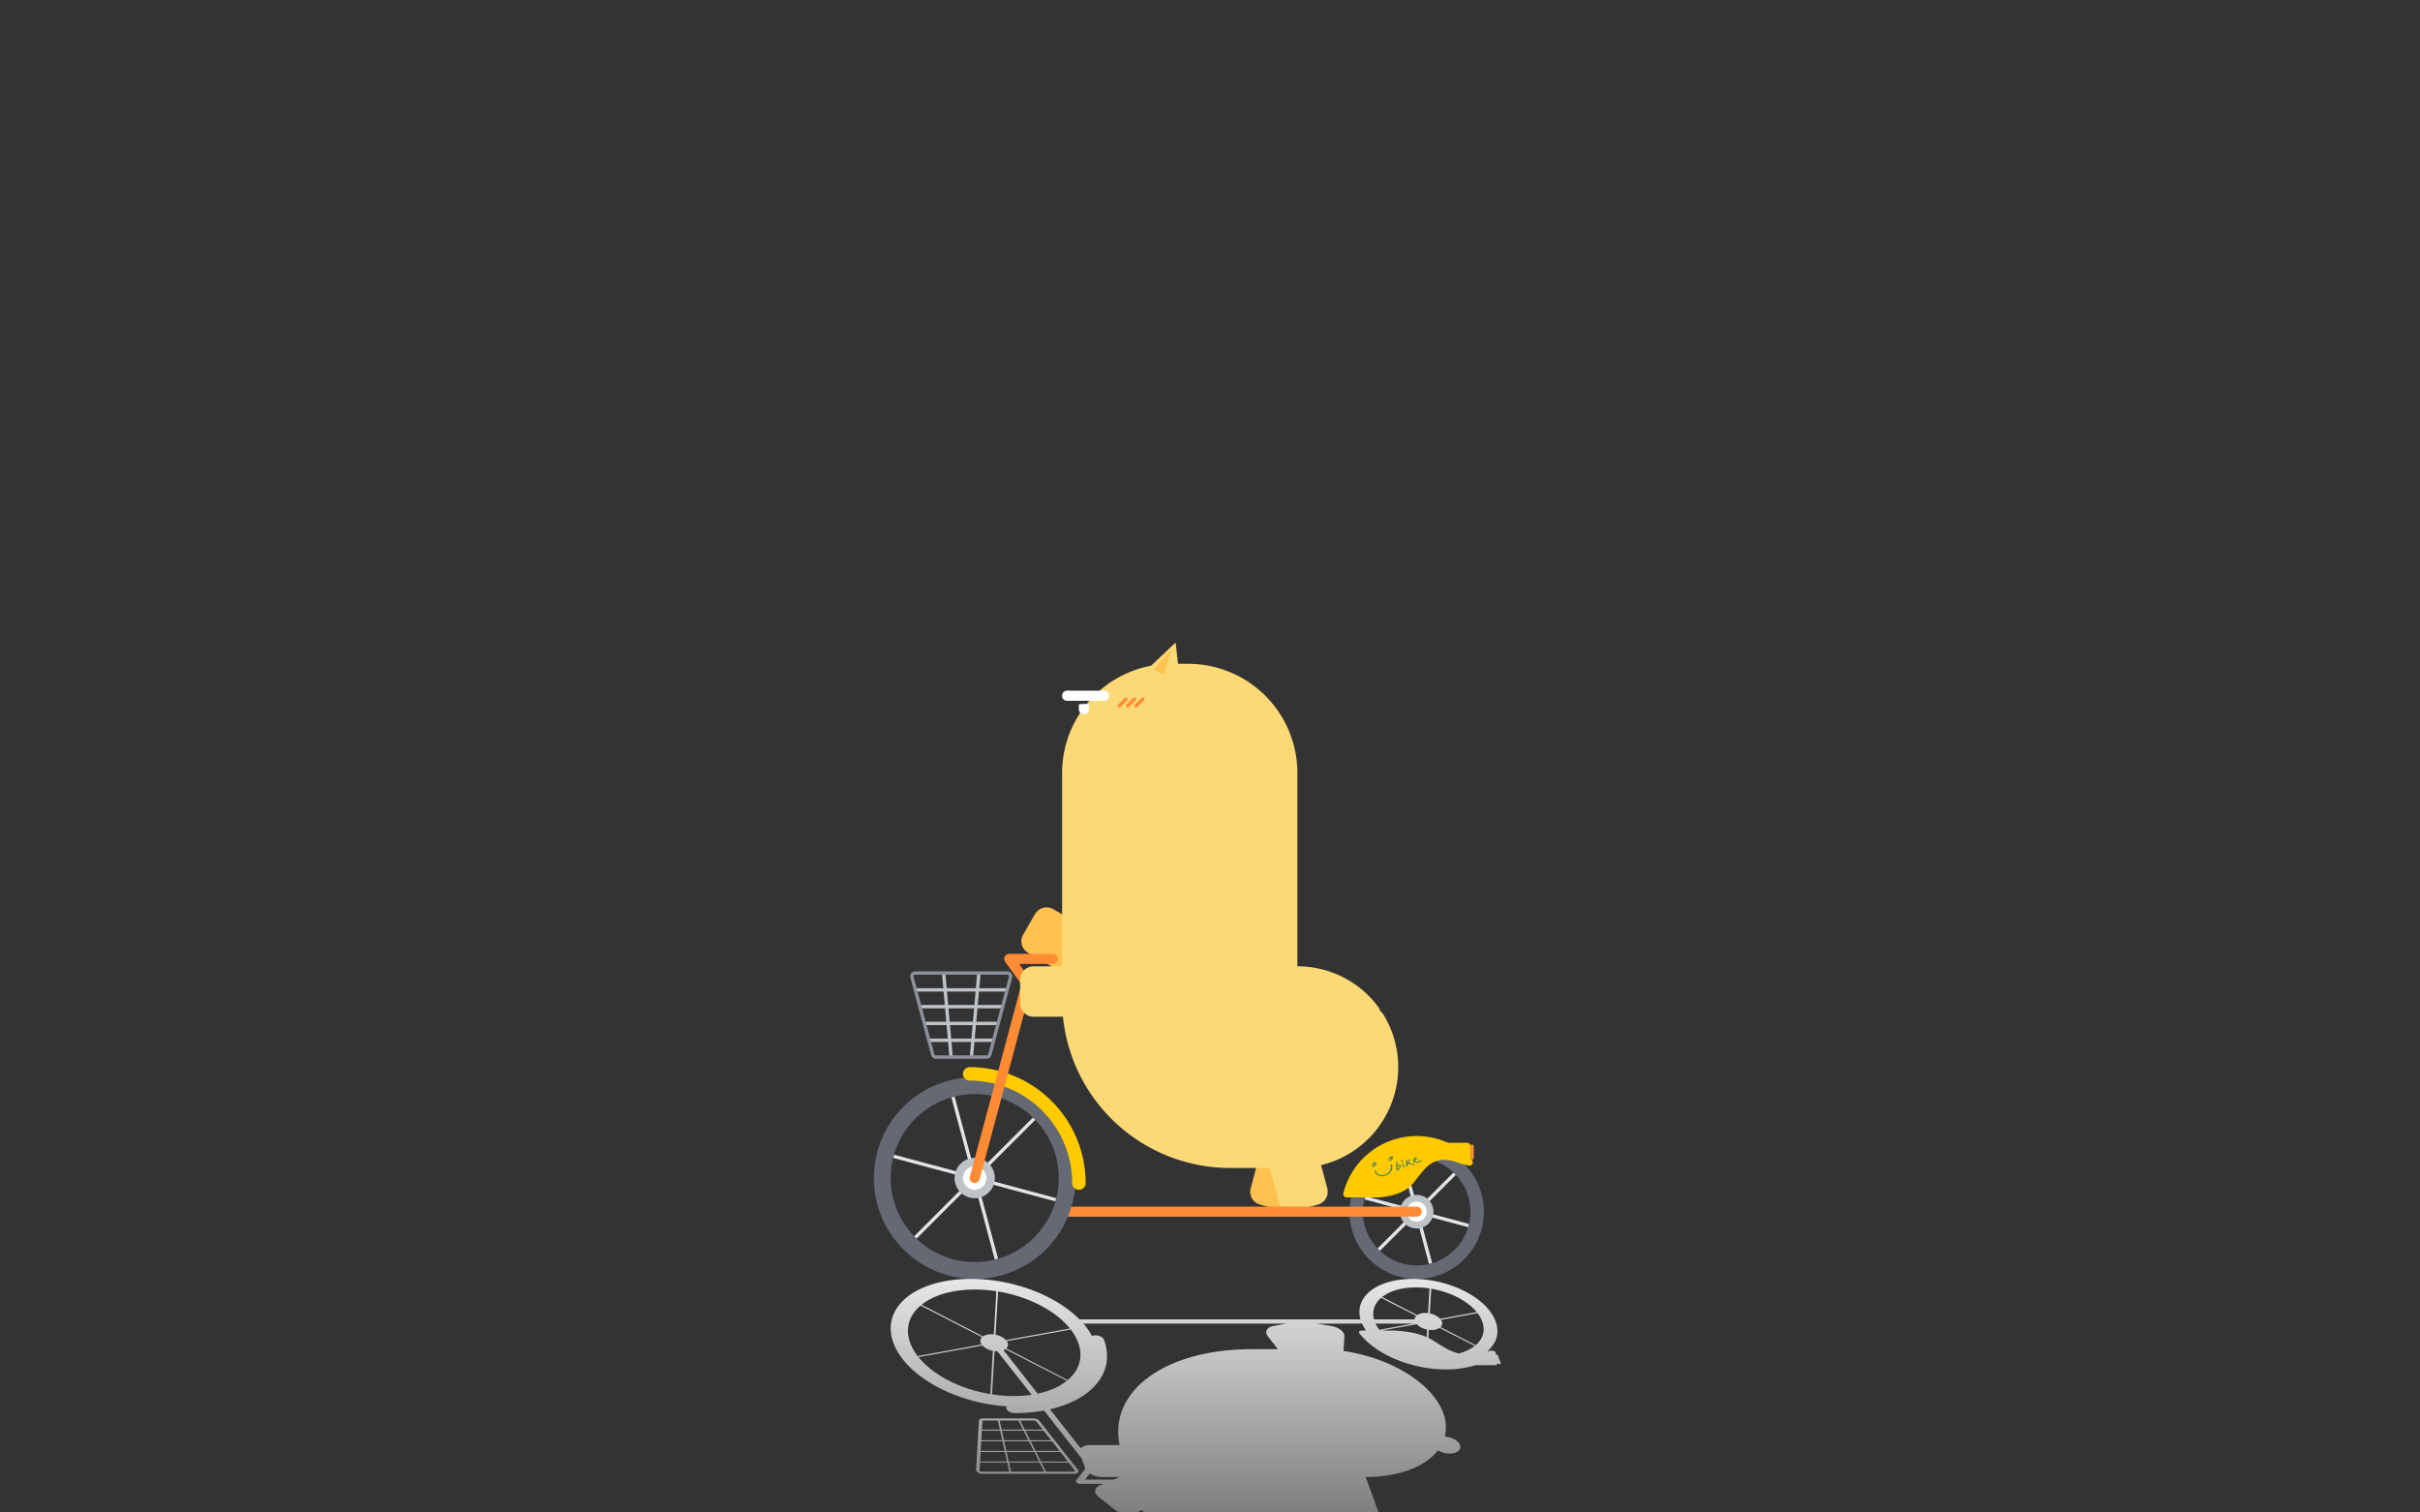 <svg xmlns="http://www.w3.org/2000/svg" xmlns:xlink="http://www.w3.org/1999/xlink" width="1440" height="900" viewBox="0 0 1440 900">
  <rect x="0" y="0" width="1440" height="900" fill="#333333" stroke="none"/>
  <defs>
    <clipPath id="clip-path">
      <path id="Path_47" data-name="Path 47" d="M542,579l13.4,50H588.6L602,579H542Z" fill="none"/>
    </clipPath>
    <linearGradient id="linear-gradient" x1="0.5" x2="0.5" y2="1" gradientUnits="objectBoundingBox">
      <stop offset="0" stop-color="#eceef0"/>
      <stop offset="1" stop-color="#eceef0" stop-opacity="0"/>
    </linearGradient>
    <clipPath id="clip-banner-2">
      <rect width="1440" height="900"/>
    </clipPath>
  </defs>
  <g id="banner-2" clip-path="url(#clip-banner-2)">
    <g id="Group_520" data-name="Group 520">
      <g id="Group_521" data-name="Group 521">
        <g id="Group_519" data-name="Group 519">
          <g id="Group_460" data-name="Group 460">
            <g id="Group_459" data-name="Group 459" clip-path="url(#clip-path)">
              <g id="Group_458" data-name="Group 458">
                <line id="Line_64" data-name="Line 64" x2="13.882" y2="155.62" transform="translate(554.559 501.19)" fill="none" stroke="#bec3c8" stroke-width="2"/>
                <line id="Line_65" data-name="Line 65" x1="13.882" y2="155.62" transform="translate(575.559 501.19)" fill="none" stroke="#bec3c8" stroke-width="2"/>
                <line id="Line_66" data-name="Line 66" x2="103" transform="translate(527 619)" fill="none" stroke="#bec3c8" stroke-width="2"/>
                <line id="Line_67" data-name="Line 67" x2="103" transform="translate(527 609)" fill="none" stroke="#bec3c8" stroke-width="2"/>
                <line id="Line_68" data-name="Line 68" x2="103" transform="translate(527 599)" fill="none" stroke="#bec3c8" stroke-width="2"/>
                <line id="Line_69" data-name="Line 69" x2="103" transform="translate(527 589)" fill="none" stroke="#bec3c8" stroke-width="2"/>
              </g>
            </g>
          </g>
          <g id="Group_461" data-name="Group 461">
            <line id="Line_70" data-name="Line 70" x1="70.711" y2="70.711" transform="translate(544.645 665.645)" fill="none" stroke="#e2e4e8" stroke-miterlimit="10" stroke-width="2"/>
            <line id="Line_71" data-name="Line 71" x1="96.593" y1="25.882" transform="translate(531.704 688.059)" fill="none" stroke="#e2e4e8" stroke-miterlimit="10" stroke-width="2"/>
            <line id="Line_72" data-name="Line 72" x1="25.882" y1="96.593" transform="translate(567.059 652.704)" fill="none" stroke="#e2e4e8" stroke-miterlimit="10" stroke-width="2"/>
          </g>
          <g id="Group_462" data-name="Group 462">
            <line id="Line_73" data-name="Line 73" x1="45.255" y2="45.255" transform="translate(820.373 698.373)" fill="none" stroke="#e2e4e8" stroke-miterlimit="10" stroke-width="2"/>
            <line id="Line_74" data-name="Line 74" x1="61.819" y1="16.564" transform="translate(812.09 712.718)" fill="none" stroke="#e2e4e8" stroke-miterlimit="10" stroke-width="2"/>
            <line id="Line_75" data-name="Line 75" x1="16.564" y1="61.819" transform="translate(834.718 690.09)" fill="none" stroke="#e2e4e8" stroke-miterlimit="10" stroke-width="2"/>
          </g>
          <path id="Path_48" data-name="Path 48" d="M843,681a40,40,0,1,0,40,40A40,40,0,0,0,843,681Zm0,72a32,32,0,1,1,32-32A32,32,0,0,1,843,753Z" fill="#646973"/>
          <circle id="Ellipse_55" data-name="Ellipse 55" cx="10" cy="10" r="10" transform="translate(833 711)" fill="#bec3c8"/>
          <circle id="Ellipse_55-2" data-name="Ellipse 55" cx="6" cy="6" r="6" transform="translate(837 715)" fill="#fff"/>
          <path id="Path_49" data-name="Path 49" d="M840.5,704.5c7-8,11-18,26-13a64,64,0,0,0,7.479,2.063,2,2,0,0,0,1.882-3.3,45,45,0,0,0-76.5,19.748,2.008,2.008,0,0,0,1.947,2.494H819.5S833.5,712.5,840.5,704.5Z" fill="#ffcb00"/>
          <rect id="Rectangle_442" data-name="Rectangle 442" width="2" height="9" rx="1" transform="translate(875 681)" fill="#ff8c34"/>
          <path id="Path_50" data-name="Path 50" d="M875,682v8H861V680h12A2.006,2.006,0,0,1,875,682Z" fill="#ffcb00"/>
          <path id="Path_51" data-name="Path 51" d="M781.489,683.882l-8.282,30.91a8,8,0,0,1-9.8,5.657l-13.523-3.624a8,8,0,0,1-5.657-9.8l8.282-30.909Z" fill="#ffc250"/>
          <path id="Path_52" data-name="Path 52" d="M781.489,676.118l8.282,30.909a8,8,0,0,1-5.657,9.8l-13.523,3.624a8,8,0,0,1-9.8-5.657l-8.282-30.91Z" fill="#fbd976"/>
          <path id="Path_53" data-name="Path 53" d="M601.325,581.518l-12.325,46A2,2,0,0,1,587.068,629H556.932A2,2,0,0,1,555,627.518l-12.325-46A2,2,0,0,1,544.606,579h54.788A2,2,0,0,1,601.325,581.518Z" fill="none" stroke="#8c919b" stroke-miterlimit="10" stroke-width="2"/>
          <path id="Path_54" data-name="Path 54" d="M639.5,582.99l-27.713-16a8,8,0,0,1-2.928-10.928l7-12.124a8,8,0,0,1,10.928-2.928l27.713,16Z" fill="#ffc250"/>
          <path id="Path_56" data-name="Path 56" d="M832,635a60,60,0,0,1-60,60H732A100,100,0,0,1,632,595V460a65,65,0,0,1,65-65h10a65,65,0,0,1,65,65V575a59.9,59.9,0,0,1,48.43,24.58,7.922,7.922,0,0,0,2.37,3.5.01.01,0,0,1,.01.01,58.973,58.973,0,0,1,6.62,14.52A59.772,59.772,0,0,1,832,635Z" fill="#fbd976"/>
          <g id="Group_463" data-name="Group 463" transform="translate(-1)">
            <circle id="Ellipse_28" data-name="Ellipse 28" cx="3" cy="3" r="3" transform="translate(643 419)" fill="#fff"/>
            <rect id="Rectangle_89" data-name="Rectangle 89" width="6" height="3" transform="translate(643 419)" fill="#fff"/>
          </g>
          <g id="Group_464" data-name="Group 464">
            <circle id="Ellipse_25" data-name="Ellipse 25" cx="3" cy="3" r="3" transform="translate(632 411)" fill="#fff"/>
            <circle id="Ellipse_26" data-name="Ellipse 26" cx="3" cy="3" r="3" transform="translate(654 411)" fill="#fff"/>
            <rect id="Rectangle_88" data-name="Rectangle 88" width="22" height="6" transform="translate(635 411)" fill="#fff"/>
          </g>
          <g id="Group_465" data-name="Group 465">
            <line id="Line_76" data-name="Line 76" x1="4" y2="4" transform="translate(666 416)" fill="none" stroke="#ff8c34" stroke-linecap="round" stroke-width="2"/>
            <line id="Line_77" data-name="Line 77" x1="4" y2="4" transform="translate(671 416)" fill="none" stroke="#ff8c34" stroke-linecap="round" stroke-width="2"/>
            <line id="Line_78" data-name="Line 78" x1="4" y2="4" transform="translate(676 416)" fill="none" stroke="#ff8c34" stroke-linecap="round" stroke-width="2"/>
          </g>
          <g id="Group_466" data-name="Group 466">
            <path id="Path_60" data-name="Path 60" d="M822.121,700a4.465,4.465,0,0,1-3.309-1.413,3.435,3.435,0,0,1-.881-1.949c-.019-.176.2-.378.308-.568.13.13.333.24.379.4a3.5,3.5,0,0,0,2.005,2.458,4.745,4.745,0,0,0,3.721-.125,5.08,5.08,0,0,0,2.945-2.924,4.164,4.164,0,0,0,.2-2.424c-.076-.336.009-.55.307-.639.358-.107.5.191.565.445a4.516,4.516,0,0,1-.175,2.964,6.133,6.133,0,0,1-4.338,3.485C823.284,699.85,822.7,699.9,822.121,700Z" fill="#5d8a4c"/>
            <path id="Path_61" data-name="Path 61" d="M838.015,692.405c-.177.531-.314,1.021-.51,1.487-.073.176-.283.3-.43.441-.122-.149-.312-.281-.354-.45a7.945,7.945,0,0,1,.18-3.439c.022-.112.234-.189.357-.282.09.127.252.251.256.38a10.408,10.408,0,0,0,.012,1.1c.32-.606.619-1.225.975-1.81.092-.151.364-.194.553-.287.015.214.1.461.029.636-.223.517-.512,1-.782,1.518a5.8,5.8,0,0,0,2.56.766,2.571,2.571,0,0,1,.673.1c.163.071.27.268.4.409-.155.091-.324.277-.464.258a9.272,9.272,0,0,1-3.157-.7C838.24,692.49,838.16,692.464,838.015,692.405Z" fill="#5d8a4c"/>
            <path id="Path_62" data-name="Path 62" d="M831.506,693.39a5.735,5.735,0,0,0,.555-.17,1.122,1.122,0,0,1,1.321.074c.452.429.239.94.027,1.385a5.086,5.086,0,0,1-1.631,1.822.493.493,0,0,1-.818-.366,13.02,13.02,0,0,1-.243-1.912,24.692,24.692,0,0,1,.23-2.7c.014-.123.233-.222.358-.333.094.134.268.267.269.4C831.58,692.173,831.535,692.752,831.506,693.39Zm.1,2.167.189.021c.5-.5,1.073-.953,1.108-1.757-.315-.065-1.249.206-1.279.424A9.717,9.717,0,0,0,831.607,695.557Z" fill="#5d8a4c"/>
            <path id="Path_63" data-name="Path 63" d="M842.071,691a2.314,2.314,0,0,0,2.143-.037c.382-.145.714-.42,1.091-.585a.682.682,0,0,1,.576-.009c.261.233.043.427-.175.568a4.472,4.472,0,0,1-3.242.96,5.991,5.991,0,0,1-1.325-.546.314.314,0,0,1-.127-.166,2.109,2.109,0,0,1,1.034-2.489c.25-.1.72-.109.841.039a1.252,1.252,0,0,1,.154.931,2.308,2.308,0,0,1-.492.78C842.409,690.634,842.241,690.8,842.071,691Zm-.422-.992.224.17.535-.706-.2-.156Z" fill="#5d8a4c"/>
            <path id="Path_64" data-name="Path 64" d="M827.827,690.732c-.234.033-.538.067-.839.119a.832.832,0,0,1-.915-.405,1.043,1.043,0,0,1,0-1.206,3.209,3.209,0,0,1,1.868-1.2c.369-.094.788-.032.92.346a1.431,1.431,0,0,1-.056.981,5.008,5.008,0,0,1-.722.881A2.989,2.989,0,0,0,827.827,690.732Zm-1.1-1.764a.918.918,0,0,0-.494,1.256.539.539,0,0,0,.719.345Zm.837,1.068a3.743,3.743,0,0,0,.419-.6c.026-.061-.125-.2-.194-.3a4.86,4.86,0,0,0-.436.508C827.332,689.69,827.45,689.826,827.569,690.036Z" fill="#5d8a4c"/>
            <path id="Path_65" data-name="Path 65" d="M817.994,694.282a3.216,3.216,0,0,1-.838.124,1.554,1.554,0,0,1-.87-.313.917.917,0,0,1-.147-1.15,2.651,2.651,0,0,1,2.178-1.314,1.03,1.03,0,0,1,.718.395.732.732,0,0,1-.081.944c-.226.274-.472.531-.686.812A3.4,3.4,0,0,0,817.994,694.282Zm-.7-.233a1.333,1.333,0,0,1-.288-1.561,1.084,1.084,0,0,0-.67,1.267A.693.693,0,0,0,817.294,694.049Zm.373-.438a4.1,4.1,0,0,0,.436-.605c.025-.053-.129-.189-.2-.287a6.579,6.579,0,0,0-.437.525C817.441,693.278,817.545,693.4,817.667,693.611Z" fill="#5d8a4c"/>
            <path id="Path_66" data-name="Path 66" d="M835.536,694.736c-.1.09-.2.254-.33.28a.416.416,0,0,1-.35-.207,7.227,7.227,0,0,1-.183-.91c-.091-.484-.208-.966-.262-1.455-.017-.158.13-.334.2-.5.157.1.424.178.454.307C835.249,693.046,835.377,693.856,835.536,694.736Z" fill="#5d8a4c"/>
            <path id="Path_67" data-name="Path 67" d="M834.386,691.227c-.394,0-.656-.2-.633-.579s.388-.484.7-.473c.362.012.485.3.485.632C834.937,691.181,834.674,691.226,834.386,691.227Z" fill="#5d8a4c"/>
          </g>
          <circle id="Ellipse_54" data-name="Ellipse 54" cx="12" cy="12" r="12" transform="translate(568 689)" fill="#bec3c8"/>
          <line id="Line_79" data-name="Line 79" x1="211" transform="translate(632 721)" fill="none" stroke="#ff8c34" stroke-linecap="round" stroke-linejoin="round" stroke-width="6"/>
          <path id="Path_68" data-name="Path 68" d="M580,641a60,60,0,1,0,60,60A60,60,0,0,0,580,641Zm0,110a50,50,0,1,1,50-50A50,50,0,0,1,580,751Z" fill="#646973"/>
          <path id="Path_69" data-name="Path 69" d="M642,704a65,65,0,0,0-65-65" fill="none" stroke="#ffcb00" stroke-linecap="round" stroke-linejoin="round" stroke-width="8"/>
          <circle id="Ellipse_54-2" data-name="Ellipse 54" cx="7" cy="7" r="7" transform="translate(573 694)" fill="#fff"/>
          <path id="Path_70" data-name="Path 70" d="M580,701l31.058-115.911-10.51-14.51h25.941" fill="none" stroke="#ff8c34" stroke-linecap="round" stroke-linejoin="round" stroke-width="6"/>
          <path id="Path_71" data-name="Path 71" d="M647,605H615a8,8,0,0,1-8-8V583a8,8,0,0,1,8-8h32Z" fill="#fbd976"/>
          <path id="Path_72" data-name="Path 72" d="M699.524,382.327l-17.861,16.911,20.673,7.524Z" fill="#fbd976"/>
          <path id="Union_3" data-name="Union 3" d="M236.857,231.249c-31.439-3.585-60.343-20.336-67.673-40.477L149.8,137.521l-4.519,1.907c-3.318,1.4-8.51.57-11.6-1.856l-9.8-7.684c-3.093-2.426-2.911-5.526.407-6.926l2.385-1.006h-13.99a3.258,3.258,0,0,1-2.033-.692c-.5-.424-.619-.934-.319-1.319l5.5-7.067c-.008-.021-.02-.041-.027-.062l-2.193-6.026L91.238,78.343a97.1,97.1,0,0,1-17.423,1.515c-2.209,0-4.413-1.135-4.922-2.535a1.481,1.481,0,0,1,.219-1.472C38.188,73.87,8.747,57.693,1.589,38.028-6.054,17.025,14.612,0,47.75,0c25.367,0,50.675,9.983,64.584,24.084H279.565C275.727,10.672,289.328,0,310.749,0c22.091,0,44.131,11.35,49.227,25.352,2.515,6.912.425,13.175-4.99,17.748.815-.14,1.591-.264,2.3-.359,1.805-.242,3.639,1.2,2.643,2.094-.121.109-.253.211-.377.318a1.042,1.042,0,0,1,.576-.154,1.344,1.344,0,0,1,1.231.634l1.615,4.437c.128.35-.218.634-.77.634a1.346,1.346,0,0,1-1.231-.634c.255.7-.437,1.267-1.538,1.267H347.988a57.949,57.949,0,0,1-17.631,2.535c-21.059,0-42.068-9.17-51.48-21.553-.61-.8.068-1.58,1.371-1.58h2.6a23.987,23.987,0,0,1-2.362-4.119H253.436L262.053,28c4.533.725,8.077,3.5,7.917,6.209l-.511,8.689c27.8,4.02,52.831,19.037,59.355,36.962a24,24,0,0,1,1.442,11.021,20.847,20.847,0,0,1-.547,2.948c4.132.257,8.07,2.417,9.027,5.045,1.019,2.8-1.736,5.07-6.155,5.07a13.616,13.616,0,0,1-6.954-1.916c-.072.094-.137.188-.211.281-7.474,9.444-22.871,15.578-42.761,15.578l26.529,72.887c8.281,22.753-14.106,41.2-50.006,41.2h-6.017L254.626,240ZM115.681,119.42h17l3.635-1.535H125.655a13.527,13.527,0,0,1-7.176-2.058ZM126.9,36.126c7.02,19.285-6.818,35.683-32.1,41.481l18.3,23.267c1.02-1.215,3.033-2,5.631-2h17.5c-6.64-32.029,26.888-57.042,78.743-57.042h15.451l-6-7.623c-2.129-2.705-.609-5.485,3.4-6.209l7.614-1.379H114.686a40.327,40.327,0,0,1,5.139,7.451,4.5,4.5,0,0,1,2.15-.48C124.185,33.591,126.388,34.726,126.9,36.126ZM73.124,69.717a72.3,72.3,0,0,0,10.715-.778L63.507,43.1l-.071,0a13.5,13.5,0,0,1-1.62-.1L60.3,68.718A84.649,84.649,0,0,0,73.124,69.717ZM60.055,68.679,59.54,68.6ZM16.524,46.535c8.558,10.66,24.854,19.053,42.754,22.018L60.79,42.831a11.473,11.473,0,0,1-6.19-3.188Zm50.606-4.1L87.471,68.293c7.116-1.511,13.019-4.164,17.348-7.639L68.26,41.826A5.821,5.821,0,0,1,67.13,42.439Zm1.936-5.414a4.513,4.513,0,0,1,.523,1,3.008,3.008,0,0,1-.787,3.351l36.56,18.828c6.761-5.717,9.371-13.542,6.227-22.179a29.662,29.662,0,0,0-4.45-7.9Zm-52.7,9.319-.12-.152Zm-4.779-8.315a29.709,29.709,0,0,0,4.451,7.9l38.073-6.892a4.614,4.614,0,0,1-.524-1,3.012,3.012,0,0,1,.787-3.351L17.817,15.849C11.057,21.565,8.446,29.391,11.589,38.028Zm347.68,7.362.089.243a.368.368,0,0,1,.093-.4C359.392,45.288,359.33,45.339,359.269,45.39Zm-39.348-10.3c.464.228.92.465,1.361.717,5.758,3.3,10.443,7.136,16.828,8.539a25.484,25.484,0,0,0,9.431-4.437l-20.9-10.761a8.448,8.448,0,0,1-4.824,1.272,13.494,13.494,0,0,1-1.619-.1Zm7.532-10.744a4.634,4.634,0,0,1,.523,1,3.01,3.01,0,0,1-.787,3.35l20.9,10.761c4.255-3.651,5.889-8.626,3.892-14.111a18.89,18.89,0,0,0-2.761-4.943ZM62.391,33.224a11.467,11.467,0,0,1,6.189,3.188l38.075-6.892C98.1,18.86,81.8,10.467,63.9,7.5Zm229.758-2.486h6.288s11.708,0,20.476,3.882l.262-4.465a11.468,11.468,0,0,1-6.188-3.189ZM18.361,15.4l36.56,18.828a8.453,8.453,0,0,1,4.824-1.272,13.52,13.52,0,0,1,1.62.1L62.877,7.338a84.553,84.553,0,0,0-12.822-1C36.428,6.338,25.34,9.8,18.361,15.4Zm272.7,15.3-.313-.4C290.847,30.439,290.953,30.571,291.058,30.7Zm-.322-.409,20.3-3.675H288.507A19.806,19.806,0,0,0,290.736,30.294Zm-183.75-.36-.175-.223Zm180.6-5.85h24.194A3.053,3.053,0,0,1,312.764,22l-20.9-10.761C287.942,14.607,286.255,19.1,287.583,24.084Zm33.194-3.535a11.463,11.463,0,0,1,6.189,3.187L348.729,19.8c-5.471-6.733-15.767-12.037-27.088-13.95Zm-28.366-9.757,20.9,10.761a8.447,8.447,0,0,1,4.823-1.273,13.147,13.147,0,0,1,1.62.1l.865-14.7a54.053,54.053,0,0,0-8.021-.61C303.937,5.07,296.883,7.253,292.411,10.792Zm56.8,9.6c-.1-.132-.208-.265-.313-.4ZM63.64,7.458l-.3-.048ZM321.3,5.789c-.22-.036-.442-.073-.665-.106ZM93.055,115.984H54.571a5.062,5.062,0,0,1-2.651-.744,1.986,1.986,0,0,1-1.118-1.65l.251-4.261.037-.634.335-5.7.038-.634.336-5.7.037-.634.336-5.7.037-.633.308-5.246c.049-.83,1.03-1.409,2.385-1.409H85.036a4.561,4.561,0,0,1,3.41,1.409l4.127,5.246.5.633,4.487,5.7.5.634,4.487,5.7.5.634,4.487,5.7.5.634,3.352,4.261a1.228,1.228,0,0,1,.083,1.65,2.744,2.744,0,0,1-2.109.744Zm-.639-1.268H108.9a.918.918,0,0,0,.7-.247.41.41,0,0,0-.027-.551l-3.611-4.589H89.7Zm-20.822,0H91.411l-2.719-5.387h-18.3Zm-18.741-.8a.668.668,0,0,0,.373.551,1.7,1.7,0,0,0,.883.247H70.59l-1.2-5.387H53.123Zm36.524-5.224h16.086l-4.487-5.7H86.5Zm-19.127,0H88.372l-2.878-5.7H68.976Zm-17.09,0H69.245l-1.273-5.7H53.5Zm33.018-6.338h14.3l-4.487-5.7H83.3Zm-17.343,0H85.173l-2.879-5.7H67.561Zm-15.3,0h14.3l-1.273-5.7H53.868Zm29.446-6.338H95.489L91,90.315H80.1Zm-15.559,0H81.975l-2.879-5.7H66.146Zm-13.513,0H66.416l-1.274-5.7H54.24ZM79.78,89.682H90.5l-3.869-4.919a1.518,1.518,0,0,0-1.137-.47H77.061Zm-13.774,0h12.77l-2.719-5.388H64.8ZM54.566,84.764l-.289,4.919H65l-1.2-5.388H55.362C54.91,84.294,54.582,84.487,54.566,84.764Z" transform="translate(530 761)" fill="url(#linear-gradient)"/>
        </g>
        <g id="Group_467" data-name="Group 467">
          <path id="Path_73" data-name="Path 73" d="M696.875,386.683l-10.768,12.043,6.578,2.394Z" fill="#ffc250"/>
        </g>
      </g>
    </g>
  </g>
</svg>
